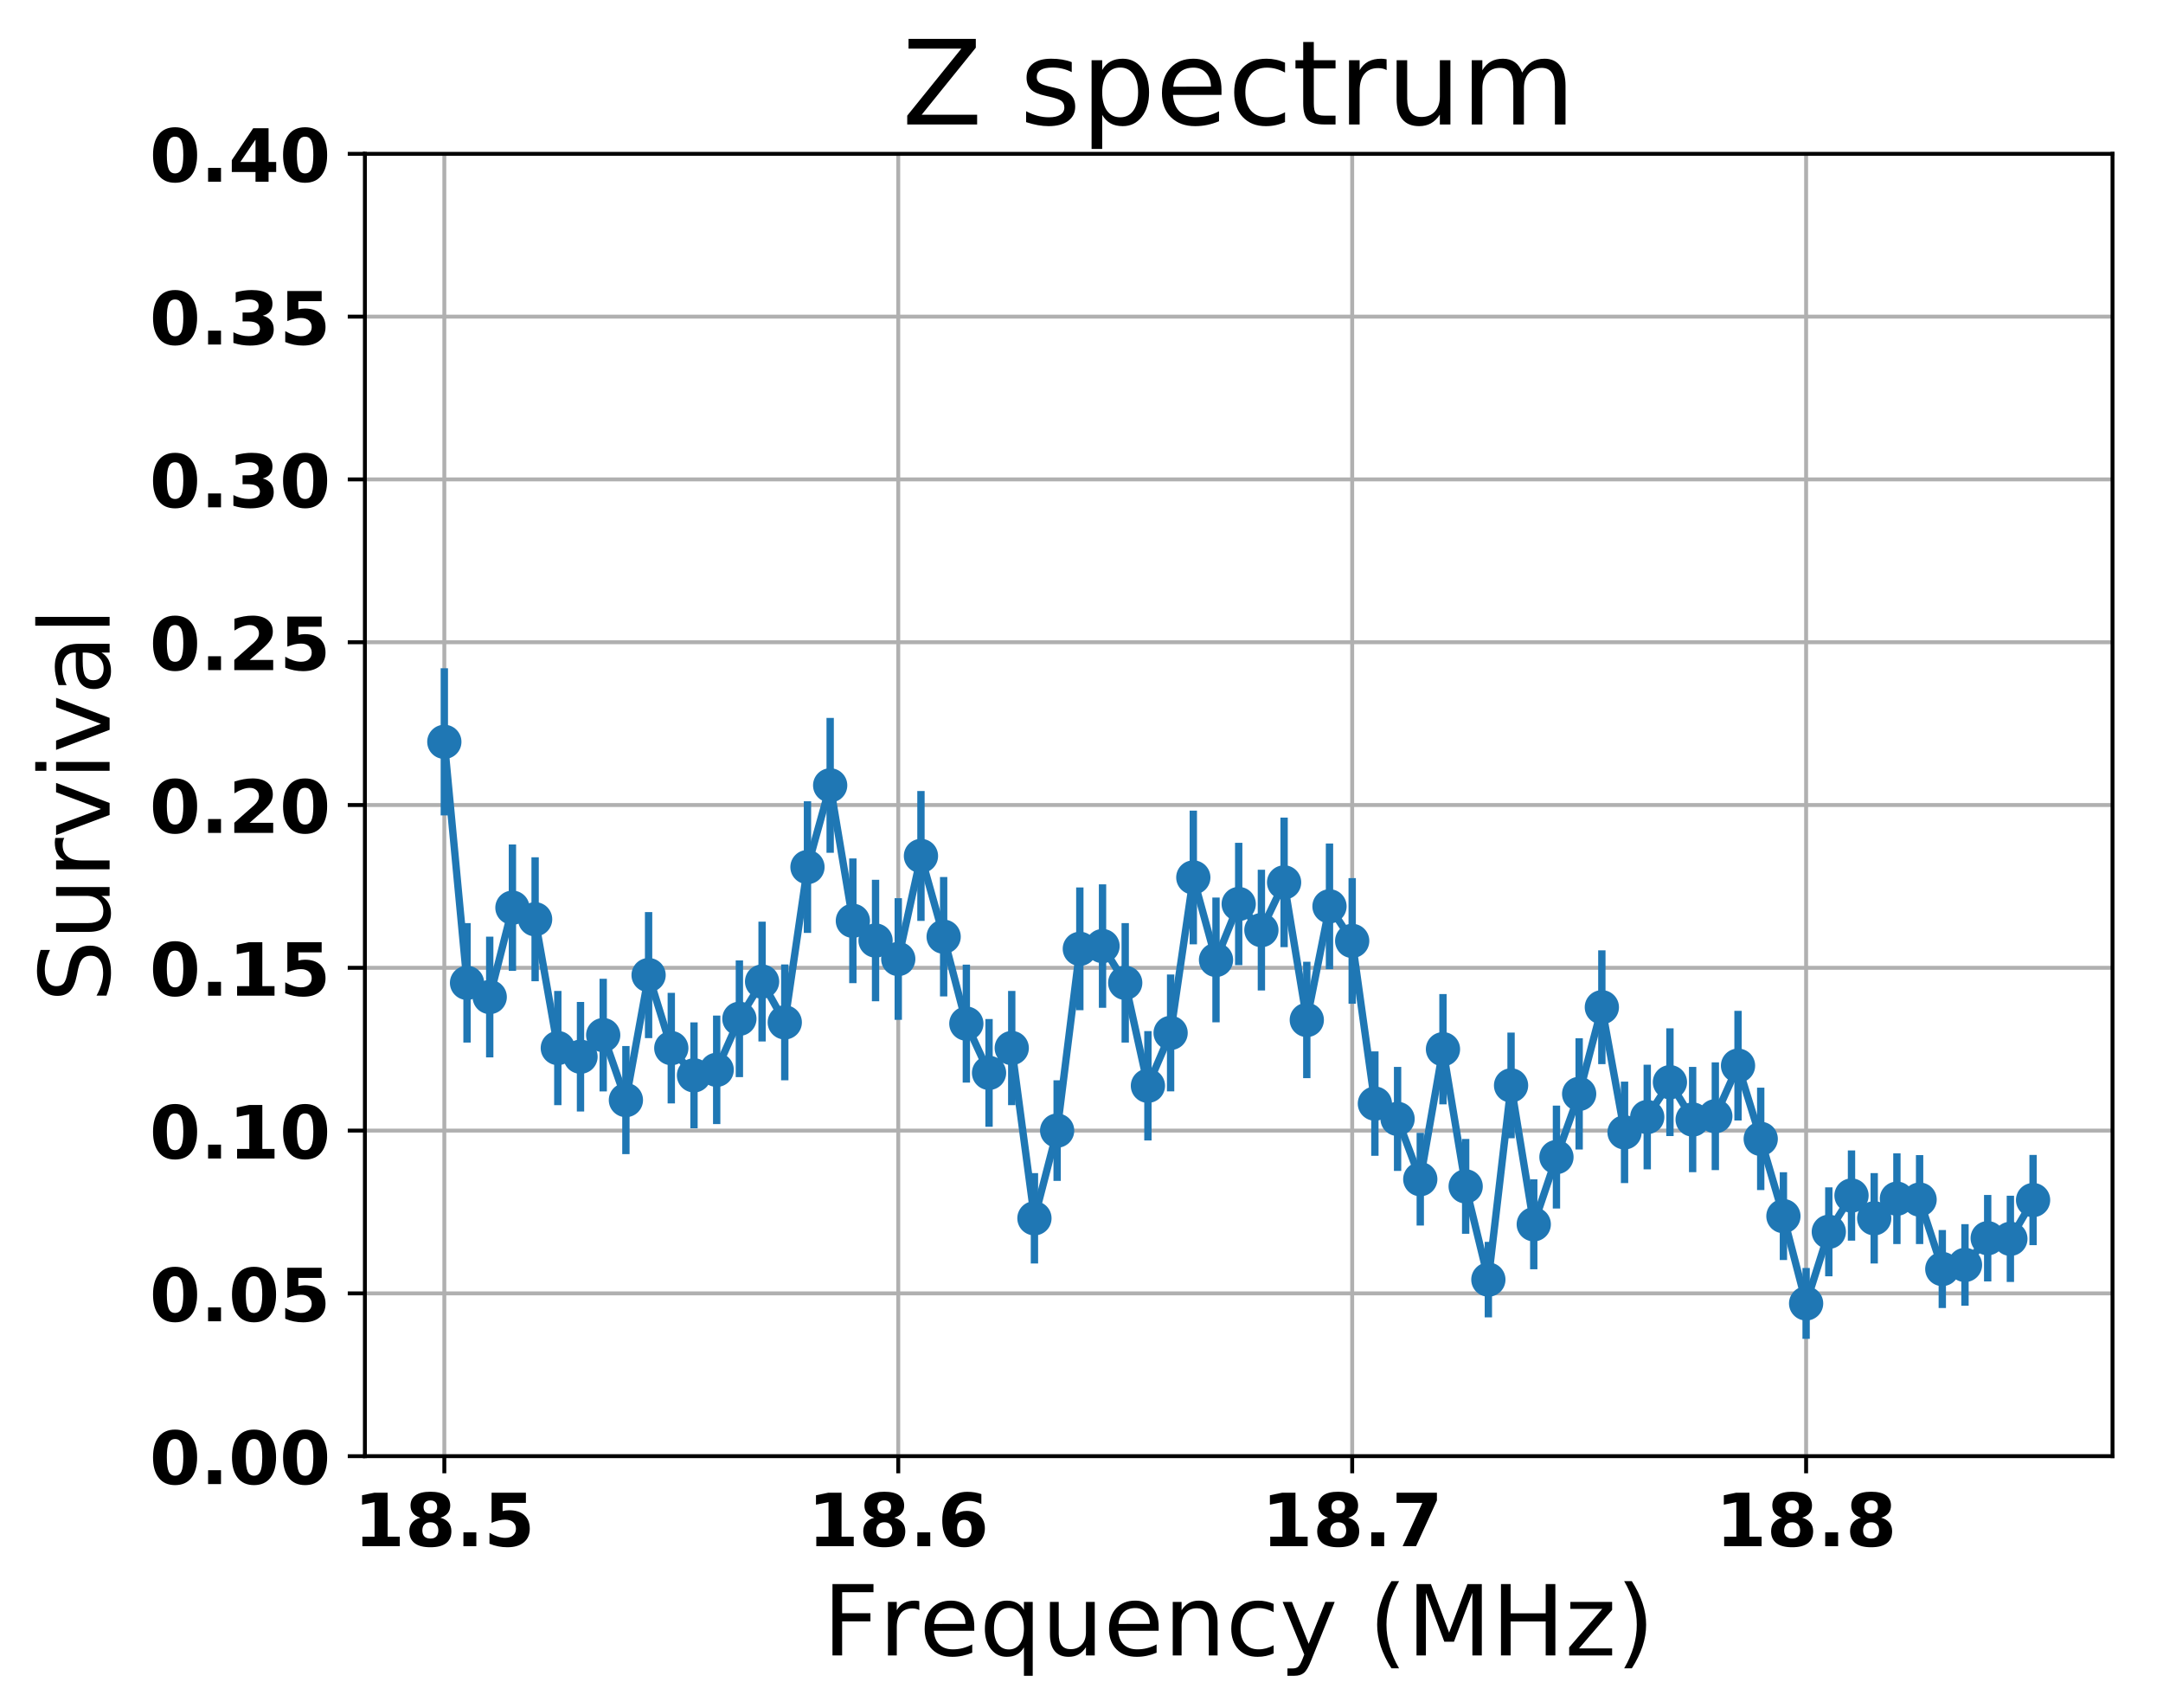 <?xml version="1.0" encoding="utf-8" standalone="no"?>
<!DOCTYPE svg PUBLIC "-//W3C//DTD SVG 1.1//EN"
  "http://www.w3.org/Graphics/SVG/1.1/DTD/svg11.dtd">
<!-- Created with matplotlib (http://matplotlib.org/) -->
<svg height="349pt" version="1.1" viewBox="0 0 442 349" width="442pt" xmlns="http://www.w3.org/2000/svg" xmlns:xlink="http://www.w3.org/1999/xlink">
 <defs>
  <style type="text/css">
*{stroke-linecap:butt;stroke-linejoin:round;}
  </style>
 </defs>
 <g id="figure_1">
  <g id="patch_1">
   <path d="M 0 349.622 
L 442.384 349.622 
L 442.384 0 
L 0 0 
z
" style="fill:none;"/>
  </g>
  <g id="axes_1">
   <g id="patch_2">
    <path d="M 74.564 297.548 
L 431.684 297.548 
L 431.684 31.436 
L 74.564 31.436 
z
" style="fill:none;"/>
   </g>
   <g id="matplotlib.axis_1">
    <g id="xtick_1">
     <g id="line2d_1">
      <path clip-path="url(#p6dde9045af)" d="M 90.797 297.548 
L 90.797 31.436 
" style="fill:none;stroke:#b0b0b0;stroke-linecap:square;stroke-width:0.8;"/>
     </g>
     <g id="line2d_2">
      <defs>
       <path d="M 0 0 
L 0 3.5 
" id="m005f0a59be" style="stroke:#000000;stroke-width:0.8;"/>
      </defs>
      <g>
       <use style="stroke:#000000;stroke-width:0.8;" x="90.797" xlink:href="#m005f0a59be" y="297.548"/>
      </g>
     </g>
     <g id="text_1">
      <!-- 18.5 -->
      <defs>
       <path d="M 11.719 12.984 
L 28.328 12.984 
L 28.328 60.109 
L 11.281 56.594 
L 11.281 69.391 
L 28.219 72.906 
L 46.094 72.906 
L 46.094 12.984 
L 62.703 12.984 
L 62.703 0 
L 11.719 0 
z
" id="DejaVuSans-Bold-31"/>
       <path d="M 34.812 32.625 
Q 29.547 32.625 26.703 29.734 
Q 23.875 26.859 23.875 21.484 
Q 23.875 16.109 26.703 13.25 
Q 29.547 10.406 34.812 10.406 
Q 40.047 10.406 42.828 13.25 
Q 45.609 16.109 45.609 21.484 
Q 45.609 26.906 42.828 29.766 
Q 40.047 32.625 34.812 32.625 
z
M 21.094 38.812 
Q 14.453 40.828 11.078 44.969 
Q 7.719 49.125 7.719 55.328 
Q 7.719 64.547 14.594 69.375 
Q 21.484 74.219 34.812 74.219 
Q 48.047 74.219 54.922 69.406 
Q 61.812 64.594 61.812 55.328 
Q 61.812 49.125 58.422 44.969 
Q 55.031 40.828 48.391 38.812 
Q 55.812 36.766 59.594 32.156 
Q 63.375 27.547 63.375 20.516 
Q 63.375 9.672 56.172 4.125 
Q 48.969 -1.422 34.812 -1.422 
Q 20.609 -1.422 13.359 4.125 
Q 6.109 9.672 6.109 20.516 
Q 6.109 27.547 9.891 32.156 
Q 13.672 36.766 21.094 38.812 
z
M 25.484 53.422 
Q 25.484 49.078 27.906 46.734 
Q 30.328 44.391 34.812 44.391 
Q 39.203 44.391 41.594 46.734 
Q 44 49.078 44 53.422 
Q 44 57.766 41.594 60.078 
Q 39.203 62.406 34.812 62.406 
Q 30.328 62.406 27.906 60.062 
Q 25.484 57.719 25.484 53.422 
z
" id="DejaVuSans-Bold-38"/>
       <path d="M 10.203 18.891 
L 27.781 18.891 
L 27.781 0 
L 10.203 0 
z
" id="DejaVuSans-Bold-2e"/>
       <path d="M 10.594 72.906 
L 57.328 72.906 
L 57.328 59.078 
L 25.594 59.078 
L 25.594 47.797 
Q 27.734 48.391 29.906 48.703 
Q 32.078 49.031 34.422 49.031 
Q 47.75 49.031 55.172 42.359 
Q 62.594 35.688 62.594 23.781 
Q 62.594 11.969 54.516 5.266 
Q 46.438 -1.422 32.078 -1.422 
Q 25.875 -1.422 19.797 -0.219 
Q 13.719 0.984 7.719 3.422 
L 7.719 18.219 
Q 13.672 14.797 19.016 13.078 
Q 24.359 11.375 29.109 11.375 
Q 35.938 11.375 39.859 14.719 
Q 43.797 18.062 43.797 23.781 
Q 43.797 29.547 39.859 32.859 
Q 35.938 36.188 29.109 36.188 
Q 25.047 36.188 20.453 35.125 
Q 15.875 34.078 10.594 31.891 
z
" id="DejaVuSans-Bold-35"/>
      </defs>
      <g transform="translate(72.293 315.946)scale(0.15 -0.15)">
       <use xlink:href="#DejaVuSans-Bold-31"/>
       <use x="69.58" xlink:href="#DejaVuSans-Bold-38"/>
       <use x="139.16" xlink:href="#DejaVuSans-Bold-2e"/>
       <use x="177.148" xlink:href="#DejaVuSans-Bold-35"/>
      </g>
     </g>
    </g>
    <g id="xtick_2">
     <g id="line2d_3">
      <path clip-path="url(#p6dde9045af)" d="M 183.555 297.548 
L 183.555 31.436 
" style="fill:none;stroke:#b0b0b0;stroke-linecap:square;stroke-width:0.8;"/>
     </g>
     <g id="line2d_4">
      <g>
       <use style="stroke:#000000;stroke-width:0.8;" x="183.555" xlink:href="#m005f0a59be" y="297.548"/>
      </g>
     </g>
     <g id="text_2">
      <!-- 18.6 -->
      <defs>
       <path d="M 36.188 35.984 
Q 31.25 35.984 28.781 32.781 
Q 26.312 29.594 26.312 23.188 
Q 26.312 16.797 28.781 13.594 
Q 31.25 10.406 36.188 10.406 
Q 41.156 10.406 43.625 13.594 
Q 46.094 16.797 46.094 23.188 
Q 46.094 29.594 43.625 32.781 
Q 41.156 35.984 36.188 35.984 
z
M 59.422 71 
L 59.422 57.516 
Q 54.781 59.719 50.672 60.766 
Q 46.578 61.812 42.672 61.812 
Q 34.281 61.812 29.594 57.141 
Q 24.906 52.484 24.125 43.312 
Q 27.344 45.703 31.094 46.891 
Q 34.859 48.094 39.312 48.094 
Q 50.484 48.094 57.344 41.547 
Q 64.203 35.016 64.203 24.422 
Q 64.203 12.703 56.531 5.641 
Q 48.875 -1.422 35.984 -1.422 
Q 21.781 -1.422 13.984 8.172 
Q 6.203 17.781 6.203 35.406 
Q 6.203 53.469 15.312 63.797 
Q 24.422 74.125 40.281 74.125 
Q 45.312 74.125 50.047 73.344 
Q 54.781 72.562 59.422 71 
z
" id="DejaVuSans-Bold-36"/>
      </defs>
      <g transform="translate(165.051 315.946)scale(0.15 -0.15)">
       <use xlink:href="#DejaVuSans-Bold-31"/>
       <use x="69.58" xlink:href="#DejaVuSans-Bold-38"/>
       <use x="139.16" xlink:href="#DejaVuSans-Bold-2e"/>
       <use x="177.148" xlink:href="#DejaVuSans-Bold-36"/>
      </g>
     </g>
    </g>
    <g id="xtick_3">
     <g id="line2d_5">
      <path clip-path="url(#p6dde9045af)" d="M 276.314 297.548 
L 276.314 31.436 
" style="fill:none;stroke:#b0b0b0;stroke-linecap:square;stroke-width:0.8;"/>
     </g>
     <g id="line2d_6">
      <g>
       <use style="stroke:#000000;stroke-width:0.8;" x="276.314" xlink:href="#m005f0a59be" y="297.548"/>
      </g>
     </g>
     <g id="text_3">
      <!-- 18.7 -->
      <defs>
       <path d="M 6.688 72.906 
L 61.625 72.906 
L 61.625 62.312 
L 33.203 0 
L 14.891 0 
L 41.797 59.078 
L 6.688 59.078 
z
" id="DejaVuSans-Bold-37"/>
      </defs>
      <g transform="translate(257.81 315.946)scale(0.15 -0.15)">
       <use xlink:href="#DejaVuSans-Bold-31"/>
       <use x="69.58" xlink:href="#DejaVuSans-Bold-38"/>
       <use x="139.16" xlink:href="#DejaVuSans-Bold-2e"/>
       <use x="177.148" xlink:href="#DejaVuSans-Bold-37"/>
      </g>
     </g>
    </g>
    <g id="xtick_4">
     <g id="line2d_7">
      <path clip-path="url(#p6dde9045af)" d="M 369.072 297.548 
L 369.072 31.436 
" style="fill:none;stroke:#b0b0b0;stroke-linecap:square;stroke-width:0.8;"/>
     </g>
     <g id="line2d_8">
      <g>
       <use style="stroke:#000000;stroke-width:0.8;" x="369.072" xlink:href="#m005f0a59be" y="297.548"/>
      </g>
     </g>
     <g id="text_4">
      <!-- 18.8 -->
      <g transform="translate(350.568 315.946)scale(0.15 -0.15)">
       <use xlink:href="#DejaVuSans-Bold-31"/>
       <use x="69.58" xlink:href="#DejaVuSans-Bold-38"/>
       <use x="139.16" xlink:href="#DejaVuSans-Bold-2e"/>
       <use x="177.148" xlink:href="#DejaVuSans-Bold-38"/>
      </g>
     </g>
    </g>
    <g id="text_5">
     <!-- Frequency (MHz) -->
     <defs>
      <path d="M 9.812 72.906 
L 51.703 72.906 
L 51.703 64.594 
L 19.672 64.594 
L 19.672 43.109 
L 48.578 43.109 
L 48.578 34.812 
L 19.672 34.812 
L 19.672 0 
L 9.812 0 
z
" id="DejaVuSans-46"/>
      <path d="M 41.109 46.297 
Q 39.594 47.172 37.812 47.578 
Q 36.031 48 33.891 48 
Q 26.266 48 22.188 43.047 
Q 18.109 38.094 18.109 28.812 
L 18.109 0 
L 9.078 0 
L 9.078 54.688 
L 18.109 54.688 
L 18.109 46.188 
Q 20.953 51.172 25.484 53.578 
Q 30.031 56 36.531 56 
Q 37.453 56 38.578 55.875 
Q 39.703 55.766 41.062 55.516 
z
" id="DejaVuSans-72"/>
      <path d="M 56.203 29.594 
L 56.203 25.203 
L 14.891 25.203 
Q 15.484 15.922 20.484 11.062 
Q 25.484 6.203 34.422 6.203 
Q 39.594 6.203 44.453 7.469 
Q 49.312 8.734 54.109 11.281 
L 54.109 2.781 
Q 49.266 0.734 44.188 -0.344 
Q 39.109 -1.422 33.891 -1.422 
Q 20.797 -1.422 13.156 6.188 
Q 5.516 13.812 5.516 26.812 
Q 5.516 40.234 12.766 48.109 
Q 20.016 56 32.328 56 
Q 43.359 56 49.781 48.891 
Q 56.203 41.797 56.203 29.594 
z
M 47.219 32.234 
Q 47.125 39.594 43.094 43.984 
Q 39.062 48.391 32.422 48.391 
Q 24.906 48.391 20.391 44.141 
Q 15.875 39.891 15.188 32.172 
z
" id="DejaVuSans-65"/>
      <path d="M 14.797 27.297 
Q 14.797 17.391 18.875 11.75 
Q 22.953 6.109 30.078 6.109 
Q 37.203 6.109 41.297 11.75 
Q 45.406 17.391 45.406 27.297 
Q 45.406 37.203 41.297 42.844 
Q 37.203 48.484 30.078 48.484 
Q 22.953 48.484 18.875 42.844 
Q 14.797 37.203 14.797 27.297 
z
M 45.406 8.203 
Q 42.578 3.328 38.25 0.953 
Q 33.938 -1.422 27.875 -1.422 
Q 17.969 -1.422 11.734 6.484 
Q 5.516 14.406 5.516 27.297 
Q 5.516 40.188 11.734 48.094 
Q 17.969 56 27.875 56 
Q 33.938 56 38.25 53.625 
Q 42.578 51.266 45.406 46.391 
L 45.406 54.688 
L 54.391 54.688 
L 54.391 -20.797 
L 45.406 -20.797 
z
" id="DejaVuSans-71"/>
      <path d="M 8.5 21.578 
L 8.5 54.688 
L 17.484 54.688 
L 17.484 21.922 
Q 17.484 14.156 20.5 10.266 
Q 23.531 6.391 29.594 6.391 
Q 36.859 6.391 41.078 11.031 
Q 45.312 15.672 45.312 23.688 
L 45.312 54.688 
L 54.297 54.688 
L 54.297 0 
L 45.312 0 
L 45.312 8.406 
Q 42.047 3.422 37.719 1 
Q 33.406 -1.422 27.688 -1.422 
Q 18.266 -1.422 13.375 4.438 
Q 8.5 10.297 8.5 21.578 
z
M 31.109 56 
z
" id="DejaVuSans-75"/>
      <path d="M 54.891 33.016 
L 54.891 0 
L 45.906 0 
L 45.906 32.719 
Q 45.906 40.484 42.875 44.328 
Q 39.844 48.188 33.797 48.188 
Q 26.516 48.188 22.312 43.547 
Q 18.109 38.922 18.109 30.906 
L 18.109 0 
L 9.078 0 
L 9.078 54.688 
L 18.109 54.688 
L 18.109 46.188 
Q 21.344 51.125 25.703 53.562 
Q 30.078 56 35.797 56 
Q 45.219 56 50.047 50.172 
Q 54.891 44.344 54.891 33.016 
z
" id="DejaVuSans-6e"/>
      <path d="M 48.781 52.594 
L 48.781 44.188 
Q 44.969 46.297 41.141 47.344 
Q 37.312 48.391 33.406 48.391 
Q 24.656 48.391 19.812 42.844 
Q 14.984 37.312 14.984 27.297 
Q 14.984 17.281 19.812 11.734 
Q 24.656 6.203 33.406 6.203 
Q 37.312 6.203 41.141 7.25 
Q 44.969 8.297 48.781 10.406 
L 48.781 2.094 
Q 45.016 0.344 40.984 -0.531 
Q 36.969 -1.422 32.422 -1.422 
Q 20.062 -1.422 12.781 6.344 
Q 5.516 14.109 5.516 27.297 
Q 5.516 40.672 12.859 48.328 
Q 20.219 56 33.016 56 
Q 37.156 56 41.109 55.141 
Q 45.062 54.297 48.781 52.594 
z
" id="DejaVuSans-63"/>
      <path d="M 32.172 -5.078 
Q 28.375 -14.844 24.75 -17.812 
Q 21.141 -20.797 15.094 -20.797 
L 7.906 -20.797 
L 7.906 -13.281 
L 13.188 -13.281 
Q 16.891 -13.281 18.938 -11.516 
Q 21 -9.766 23.484 -3.219 
L 25.094 0.875 
L 2.984 54.688 
L 12.5 54.688 
L 29.594 11.922 
L 46.688 54.688 
L 56.203 54.688 
z
" id="DejaVuSans-79"/>
      <path id="DejaVuSans-20"/>
      <path d="M 31 75.875 
Q 24.469 64.656 21.281 53.656 
Q 18.109 42.672 18.109 31.391 
Q 18.109 20.125 21.312 9.062 
Q 24.516 -2 31 -13.188 
L 23.188 -13.188 
Q 15.875 -1.703 12.234 9.375 
Q 8.594 20.453 8.594 31.391 
Q 8.594 42.281 12.203 53.312 
Q 15.828 64.359 23.188 75.875 
z
" id="DejaVuSans-28"/>
      <path d="M 9.812 72.906 
L 24.516 72.906 
L 43.109 23.297 
L 61.812 72.906 
L 76.516 72.906 
L 76.516 0 
L 66.891 0 
L 66.891 64.016 
L 48.094 14.016 
L 38.188 14.016 
L 19.391 64.016 
L 19.391 0 
L 9.812 0 
z
" id="DejaVuSans-4d"/>
      <path d="M 9.812 72.906 
L 19.672 72.906 
L 19.672 43.016 
L 55.516 43.016 
L 55.516 72.906 
L 65.375 72.906 
L 65.375 0 
L 55.516 0 
L 55.516 34.719 
L 19.672 34.719 
L 19.672 0 
L 9.812 0 
z
" id="DejaVuSans-48"/>
      <path d="M 5.516 54.688 
L 48.188 54.688 
L 48.188 46.484 
L 14.406 7.172 
L 48.188 7.172 
L 48.188 0 
L 4.297 0 
L 4.297 8.203 
L 38.094 47.516 
L 5.516 47.516 
z
" id="DejaVuSans-7a"/>
      <path d="M 8.016 75.875 
L 15.828 75.875 
Q 23.141 64.359 26.781 53.312 
Q 30.422 42.281 30.422 31.391 
Q 30.422 20.453 26.781 9.375 
Q 23.141 -1.703 15.828 -13.188 
L 8.016 -13.188 
Q 14.5 -2 17.703 9.062 
Q 20.906 20.125 20.906 31.391 
Q 20.906 42.672 17.703 53.656 
Q 14.5 64.656 8.016 75.875 
z
" id="DejaVuSans-29"/>
     </defs>
     <g transform="translate(168.151 338.262)scale(0.2 -0.2)">
      <use xlink:href="#DejaVuSans-46"/>
      <use x="57.41" xlink:href="#DejaVuSans-72"/>
      <use x="98.492" xlink:href="#DejaVuSans-65"/>
      <use x="160.016" xlink:href="#DejaVuSans-71"/>
      <use x="223.492" xlink:href="#DejaVuSans-75"/>
      <use x="286.871" xlink:href="#DejaVuSans-65"/>
      <use x="348.395" xlink:href="#DejaVuSans-6e"/>
      <use x="411.773" xlink:href="#DejaVuSans-63"/>
      <use x="466.754" xlink:href="#DejaVuSans-79"/>
      <use x="525.934" xlink:href="#DejaVuSans-20"/>
      <use x="557.721" xlink:href="#DejaVuSans-28"/>
      <use x="596.734" xlink:href="#DejaVuSans-4d"/>
      <use x="683.014" xlink:href="#DejaVuSans-48"/>
      <use x="758.209" xlink:href="#DejaVuSans-7a"/>
      <use x="810.699" xlink:href="#DejaVuSans-29"/>
     </g>
    </g>
   </g>
   <g id="matplotlib.axis_2">
    <g id="ytick_1">
     <g id="line2d_9">
      <path clip-path="url(#p6dde9045af)" d="M 74.564 297.548 
L 431.684 297.548 
" style="fill:none;stroke:#b0b0b0;stroke-linecap:square;stroke-width:0.8;"/>
     </g>
     <g id="line2d_10">
      <defs>
       <path d="M 0 0 
L -3.5 0 
" id="mc3ce260a5b" style="stroke:#000000;stroke-width:0.8;"/>
      </defs>
      <g>
       <use style="stroke:#000000;stroke-width:0.8;" x="74.564" xlink:href="#mc3ce260a5b" y="297.548"/>
      </g>
     </g>
     <g id="text_6">
      <!-- 0.00 -->
      <defs>
       <path d="M 46 36.531 
Q 46 50.203 43.438 55.781 
Q 40.875 61.375 34.812 61.375 
Q 28.766 61.375 26.172 55.781 
Q 23.578 50.203 23.578 36.531 
Q 23.578 22.703 26.172 17.031 
Q 28.766 11.375 34.812 11.375 
Q 40.828 11.375 43.406 17.031 
Q 46 22.703 46 36.531 
z
M 64.797 36.375 
Q 64.797 18.266 56.984 8.422 
Q 49.172 -1.422 34.812 -1.422 
Q 20.406 -1.422 12.594 8.422 
Q 4.781 18.266 4.781 36.375 
Q 4.781 54.547 12.594 64.375 
Q 20.406 74.219 34.812 74.219 
Q 49.172 74.219 56.984 64.375 
Q 64.797 54.547 64.797 36.375 
z
" id="DejaVuSans-Bold-30"/>
      </defs>
      <g transform="translate(30.556 303.247)scale(0.15 -0.15)">
       <use xlink:href="#DejaVuSans-Bold-30"/>
       <use x="69.58" xlink:href="#DejaVuSans-Bold-2e"/>
       <use x="107.568" xlink:href="#DejaVuSans-Bold-30"/>
       <use x="177.148" xlink:href="#DejaVuSans-Bold-30"/>
      </g>
     </g>
    </g>
    <g id="ytick_2">
     <g id="line2d_11">
      <path clip-path="url(#p6dde9045af)" d="M 74.564 264.284 
L 431.684 264.284 
" style="fill:none;stroke:#b0b0b0;stroke-linecap:square;stroke-width:0.8;"/>
     </g>
     <g id="line2d_12">
      <g>
       <use style="stroke:#000000;stroke-width:0.8;" x="74.564" xlink:href="#mc3ce260a5b" y="264.284"/>
      </g>
     </g>
     <g id="text_7">
      <!-- 0.05 -->
      <g transform="translate(30.556 269.983)scale(0.15 -0.15)">
       <use xlink:href="#DejaVuSans-Bold-30"/>
       <use x="69.58" xlink:href="#DejaVuSans-Bold-2e"/>
       <use x="107.568" xlink:href="#DejaVuSans-Bold-30"/>
       <use x="177.148" xlink:href="#DejaVuSans-Bold-35"/>
      </g>
     </g>
    </g>
    <g id="ytick_3">
     <g id="line2d_13">
      <path clip-path="url(#p6dde9045af)" d="M 74.564 231.02 
L 431.684 231.02 
" style="fill:none;stroke:#b0b0b0;stroke-linecap:square;stroke-width:0.8;"/>
     </g>
     <g id="line2d_14">
      <g>
       <use style="stroke:#000000;stroke-width:0.8;" x="74.564" xlink:href="#mc3ce260a5b" y="231.02"/>
      </g>
     </g>
     <g id="text_8">
      <!-- 0.10 -->
      <g transform="translate(30.556 236.719)scale(0.15 -0.15)">
       <use xlink:href="#DejaVuSans-Bold-30"/>
       <use x="69.58" xlink:href="#DejaVuSans-Bold-2e"/>
       <use x="107.568" xlink:href="#DejaVuSans-Bold-31"/>
       <use x="177.148" xlink:href="#DejaVuSans-Bold-30"/>
      </g>
     </g>
    </g>
    <g id="ytick_4">
     <g id="line2d_15">
      <path clip-path="url(#p6dde9045af)" d="M 74.564 197.756 
L 431.684 197.756 
" style="fill:none;stroke:#b0b0b0;stroke-linecap:square;stroke-width:0.8;"/>
     </g>
     <g id="line2d_16">
      <g>
       <use style="stroke:#000000;stroke-width:0.8;" x="74.564" xlink:href="#mc3ce260a5b" y="197.756"/>
      </g>
     </g>
     <g id="text_9">
      <!-- 0.15 -->
      <g transform="translate(30.556 203.455)scale(0.15 -0.15)">
       <use xlink:href="#DejaVuSans-Bold-30"/>
       <use x="69.58" xlink:href="#DejaVuSans-Bold-2e"/>
       <use x="107.568" xlink:href="#DejaVuSans-Bold-31"/>
       <use x="177.148" xlink:href="#DejaVuSans-Bold-35"/>
      </g>
     </g>
    </g>
    <g id="ytick_5">
     <g id="line2d_17">
      <path clip-path="url(#p6dde9045af)" d="M 74.564 164.492 
L 431.684 164.492 
" style="fill:none;stroke:#b0b0b0;stroke-linecap:square;stroke-width:0.8;"/>
     </g>
     <g id="line2d_18">
      <g>
       <use style="stroke:#000000;stroke-width:0.8;" x="74.564" xlink:href="#mc3ce260a5b" y="164.492"/>
      </g>
     </g>
     <g id="text_10">
      <!-- 0.20 -->
      <defs>
       <path d="M 28.812 13.812 
L 60.891 13.812 
L 60.891 0 
L 7.906 0 
L 7.906 13.812 
L 34.516 37.312 
Q 38.094 40.531 39.797 43.609 
Q 41.5 46.688 41.5 50 
Q 41.5 55.125 38.062 58.25 
Q 34.625 61.375 28.906 61.375 
Q 24.516 61.375 19.281 59.5 
Q 14.062 57.625 8.109 53.906 
L 8.109 69.922 
Q 14.453 72.016 20.656 73.109 
Q 26.859 74.219 32.812 74.219 
Q 45.906 74.219 53.156 68.453 
Q 60.406 62.703 60.406 52.391 
Q 60.406 46.438 57.328 41.281 
Q 54.25 36.141 44.391 27.484 
z
" id="DejaVuSans-Bold-32"/>
      </defs>
      <g transform="translate(30.556 170.191)scale(0.15 -0.15)">
       <use xlink:href="#DejaVuSans-Bold-30"/>
       <use x="69.58" xlink:href="#DejaVuSans-Bold-2e"/>
       <use x="107.568" xlink:href="#DejaVuSans-Bold-32"/>
       <use x="177.148" xlink:href="#DejaVuSans-Bold-30"/>
      </g>
     </g>
    </g>
    <g id="ytick_6">
     <g id="line2d_19">
      <path clip-path="url(#p6dde9045af)" d="M 74.564 131.228 
L 431.684 131.228 
" style="fill:none;stroke:#b0b0b0;stroke-linecap:square;stroke-width:0.8;"/>
     </g>
     <g id="line2d_20">
      <g>
       <use style="stroke:#000000;stroke-width:0.8;" x="74.564" xlink:href="#mc3ce260a5b" y="131.228"/>
      </g>
     </g>
     <g id="text_11">
      <!-- 0.25 -->
      <g transform="translate(30.556 136.927)scale(0.15 -0.15)">
       <use xlink:href="#DejaVuSans-Bold-30"/>
       <use x="69.58" xlink:href="#DejaVuSans-Bold-2e"/>
       <use x="107.568" xlink:href="#DejaVuSans-Bold-32"/>
       <use x="177.148" xlink:href="#DejaVuSans-Bold-35"/>
      </g>
     </g>
    </g>
    <g id="ytick_7">
     <g id="line2d_21">
      <path clip-path="url(#p6dde9045af)" d="M 74.564 97.964 
L 431.684 97.964 
" style="fill:none;stroke:#b0b0b0;stroke-linecap:square;stroke-width:0.8;"/>
     </g>
     <g id="line2d_22">
      <g>
       <use style="stroke:#000000;stroke-width:0.8;" x="74.564" xlink:href="#mc3ce260a5b" y="97.964"/>
      </g>
     </g>
     <g id="text_12">
      <!-- 0.30 -->
      <defs>
       <path d="M 46.578 39.312 
Q 53.953 37.406 57.781 32.688 
Q 61.625 27.984 61.625 20.703 
Q 61.625 9.859 53.312 4.219 
Q 45.016 -1.422 29.109 -1.422 
Q 23.484 -1.422 17.844 -0.516 
Q 12.203 0.391 6.688 2.203 
L 6.688 16.703 
Q 11.969 14.062 17.156 12.719 
Q 22.359 11.375 27.391 11.375 
Q 34.859 11.375 38.844 13.953 
Q 42.828 16.547 42.828 21.391 
Q 42.828 26.375 38.75 28.938 
Q 34.672 31.5 26.703 31.5 
L 19.188 31.5 
L 19.188 43.609 
L 27.094 43.609 
Q 34.188 43.609 37.641 45.828 
Q 41.109 48.047 41.109 52.594 
Q 41.109 56.781 37.734 59.078 
Q 34.375 61.375 28.219 61.375 
Q 23.688 61.375 19.047 60.344 
Q 14.406 59.328 9.812 57.328 
L 9.812 71.094 
Q 15.375 72.656 20.844 73.438 
Q 26.312 74.219 31.594 74.219 
Q 45.797 74.219 52.844 69.547 
Q 59.906 64.891 59.906 55.516 
Q 59.906 49.125 56.531 45.047 
Q 53.172 40.969 46.578 39.312 
z
" id="DejaVuSans-Bold-33"/>
      </defs>
      <g transform="translate(30.556 103.663)scale(0.15 -0.15)">
       <use xlink:href="#DejaVuSans-Bold-30"/>
       <use x="69.58" xlink:href="#DejaVuSans-Bold-2e"/>
       <use x="107.568" xlink:href="#DejaVuSans-Bold-33"/>
       <use x="177.148" xlink:href="#DejaVuSans-Bold-30"/>
      </g>
     </g>
    </g>
    <g id="ytick_8">
     <g id="line2d_23">
      <path clip-path="url(#p6dde9045af)" d="M 74.564 64.7 
L 431.684 64.7 
" style="fill:none;stroke:#b0b0b0;stroke-linecap:square;stroke-width:0.8;"/>
     </g>
     <g id="line2d_24">
      <g>
       <use style="stroke:#000000;stroke-width:0.8;" x="74.564" xlink:href="#mc3ce260a5b" y="64.7"/>
      </g>
     </g>
     <g id="text_13">
      <!-- 0.35 -->
      <g transform="translate(30.556 70.399)scale(0.15 -0.15)">
       <use xlink:href="#DejaVuSans-Bold-30"/>
       <use x="69.58" xlink:href="#DejaVuSans-Bold-2e"/>
       <use x="107.568" xlink:href="#DejaVuSans-Bold-33"/>
       <use x="177.148" xlink:href="#DejaVuSans-Bold-35"/>
      </g>
     </g>
    </g>
    <g id="ytick_9">
     <g id="line2d_25">
      <path clip-path="url(#p6dde9045af)" d="M 74.564 31.436 
L 431.684 31.436 
" style="fill:none;stroke:#b0b0b0;stroke-linecap:square;stroke-width:0.8;"/>
     </g>
     <g id="line2d_26">
      <g>
       <use style="stroke:#000000;stroke-width:0.8;" x="74.564" xlink:href="#mc3ce260a5b" y="31.436"/>
      </g>
     </g>
     <g id="text_14">
      <!-- 0.40 -->
      <defs>
       <path d="M 36.812 57.422 
L 16.219 26.906 
L 36.812 26.906 
z
M 33.688 72.906 
L 54.594 72.906 
L 54.594 26.906 
L 64.984 26.906 
L 64.984 13.281 
L 54.594 13.281 
L 54.594 0 
L 36.812 0 
L 36.812 13.281 
L 4.5 13.281 
L 4.5 29.391 
z
" id="DejaVuSans-Bold-34"/>
      </defs>
      <g transform="translate(30.556 37.135)scale(0.15 -0.15)">
       <use xlink:href="#DejaVuSans-Bold-30"/>
       <use x="69.58" xlink:href="#DejaVuSans-Bold-2e"/>
       <use x="107.568" xlink:href="#DejaVuSans-Bold-34"/>
       <use x="177.148" xlink:href="#DejaVuSans-Bold-30"/>
      </g>
     </g>
    </g>
    <g id="text_15">
     <!-- Survival -->
     <defs>
      <path d="M 53.516 70.516 
L 53.516 60.891 
Q 47.906 63.578 42.922 64.891 
Q 37.938 66.219 33.297 66.219 
Q 25.25 66.219 20.875 63.094 
Q 16.5 59.969 16.5 54.203 
Q 16.5 49.359 19.406 46.891 
Q 22.312 44.438 30.422 42.922 
L 36.375 41.703 
Q 47.406 39.594 52.656 34.297 
Q 57.906 29 57.906 20.125 
Q 57.906 9.516 50.797 4.047 
Q 43.703 -1.422 29.984 -1.422 
Q 24.812 -1.422 18.969 -0.25 
Q 13.141 0.922 6.891 3.219 
L 6.891 13.375 
Q 12.891 10.016 18.656 8.297 
Q 24.422 6.594 29.984 6.594 
Q 38.422 6.594 43.016 9.906 
Q 47.609 13.234 47.609 19.391 
Q 47.609 24.75 44.312 27.781 
Q 41.016 30.812 33.5 32.328 
L 27.484 33.5 
Q 16.453 35.688 11.516 40.375 
Q 6.594 45.062 6.594 53.422 
Q 6.594 63.094 13.406 68.656 
Q 20.219 74.219 32.172 74.219 
Q 37.312 74.219 42.625 73.281 
Q 47.953 72.359 53.516 70.516 
z
" id="DejaVuSans-53"/>
      <path d="M 2.984 54.688 
L 12.5 54.688 
L 29.594 8.797 
L 46.688 54.688 
L 56.203 54.688 
L 35.688 0 
L 23.484 0 
z
" id="DejaVuSans-76"/>
      <path d="M 9.422 54.688 
L 18.406 54.688 
L 18.406 0 
L 9.422 0 
z
M 9.422 75.984 
L 18.406 75.984 
L 18.406 64.594 
L 9.422 64.594 
z
" id="DejaVuSans-69"/>
      <path d="M 34.281 27.484 
Q 23.391 27.484 19.188 25 
Q 14.984 22.516 14.984 16.5 
Q 14.984 11.719 18.141 8.906 
Q 21.297 6.109 26.703 6.109 
Q 34.188 6.109 38.703 11.406 
Q 43.219 16.703 43.219 25.484 
L 43.219 27.484 
z
M 52.203 31.203 
L 52.203 0 
L 43.219 0 
L 43.219 8.297 
Q 40.141 3.328 35.547 0.953 
Q 30.953 -1.422 24.312 -1.422 
Q 15.922 -1.422 10.953 3.297 
Q 6 8.016 6 15.922 
Q 6 25.141 12.172 29.828 
Q 18.359 34.516 30.609 34.516 
L 43.219 34.516 
L 43.219 35.406 
Q 43.219 41.609 39.141 45 
Q 35.062 48.391 27.688 48.391 
Q 23 48.391 18.547 47.266 
Q 14.109 46.141 10.016 43.891 
L 10.016 52.203 
Q 14.938 54.109 19.578 55.047 
Q 24.219 56 28.609 56 
Q 40.484 56 46.344 49.844 
Q 52.203 43.703 52.203 31.203 
z
" id="DejaVuSans-61"/>
      <path d="M 9.422 75.984 
L 18.406 75.984 
L 18.406 0 
L 9.422 0 
z
" id="DejaVuSans-6c"/>
     </defs>
     <g transform="translate(22.397 204.811)rotate(-90)scale(0.2 -0.2)">
      <use xlink:href="#DejaVuSans-53"/>
      <use x="63.477" xlink:href="#DejaVuSans-75"/>
      <use x="126.855" xlink:href="#DejaVuSans-72"/>
      <use x="167.969" xlink:href="#DejaVuSans-76"/>
      <use x="227.148" xlink:href="#DejaVuSans-69"/>
      <use x="254.932" xlink:href="#DejaVuSans-76"/>
      <use x="314.111" xlink:href="#DejaVuSans-61"/>
      <use x="375.391" xlink:href="#DejaVuSans-6c"/>
     </g>
    </g>
   </g>
   <g id="LineCollection_1">
    <path clip-path="url(#p6dde9045af)" d="M 90.797 166.616 
L 90.797 136.552 
" style="fill:none;stroke:#1f77b4;stroke-width:1.5;"/>
    <path clip-path="url(#p6dde9045af)" d="M 95.435 213.037 
L 95.435 188.622 
" style="fill:none;stroke:#1f77b4;stroke-width:1.5;"/>
    <path clip-path="url(#p6dde9045af)" d="M 100.073 216.067 
L 100.073 191.386 
" style="fill:none;stroke:#1f77b4;stroke-width:1.5;"/>
    <path clip-path="url(#p6dde9045af)" d="M 104.711 198.386 
L 104.711 172.559 
" style="fill:none;stroke:#1f77b4;stroke-width:1.5;"/>
    <path clip-path="url(#p6dde9045af)" d="M 109.348 200.506 
L 109.348 175.171 
" style="fill:none;stroke:#1f77b4;stroke-width:1.5;"/>
    <path clip-path="url(#p6dde9045af)" d="M 113.986 225.824 
L 113.986 202.484 
" style="fill:none;stroke:#1f77b4;stroke-width:1.5;"/>
    <path clip-path="url(#p6dde9045af)" d="M 118.624 227.116 
L 118.624 204.732 
" style="fill:none;stroke:#1f77b4;stroke-width:1.5;"/>
    <path clip-path="url(#p6dde9045af)" d="M 123.262 223.015 
L 123.262 199.996 
" style="fill:none;stroke:#1f77b4;stroke-width:1.5;"/>
    <path clip-path="url(#p6dde9045af)" d="M 127.9 235.826 
L 127.9 213.741 
" style="fill:none;stroke:#1f77b4;stroke-width:1.5;"/>
    <path clip-path="url(#p6dde9045af)" d="M 132.538 212.125 
L 132.538 186.366 
" style="fill:none;stroke:#1f77b4;stroke-width:1.5;"/>
    <path clip-path="url(#p6dde9045af)" d="M 137.176 225.464 
L 137.176 202.874 
" style="fill:none;stroke:#1f77b4;stroke-width:1.5;"/>
    <path clip-path="url(#p6dde9045af)" d="M 141.814 230.553 
L 141.814 208.912 
" style="fill:none;stroke:#1f77b4;stroke-width:1.5;"/>
    <path clip-path="url(#p6dde9045af)" d="M 146.452 229.691 
L 146.452 207.512 
" style="fill:none;stroke:#1f77b4;stroke-width:1.5;"/>
    <path clip-path="url(#p6dde9045af)" d="M 151.09 220.09 
L 151.09 196.247 
" style="fill:none;stroke:#1f77b4;stroke-width:1.5;"/>
    <path clip-path="url(#p6dde9045af)" d="M 155.728 212.804 
L 155.728 188.328 
" style="fill:none;stroke:#1f77b4;stroke-width:1.5;"/>
    <path clip-path="url(#p6dde9045af)" d="M 160.366 220.736 
L 160.366 197.074 
" style="fill:none;stroke:#1f77b4;stroke-width:1.5;"/>
    <path clip-path="url(#p6dde9045af)" d="M 165.004 190.621 
L 165.004 163.725 
" style="fill:none;stroke:#1f77b4;stroke-width:1.5;"/>
    <path clip-path="url(#p6dde9045af)" d="M 169.641 174.252 
L 169.641 146.7 
" style="fill:none;stroke:#1f77b4;stroke-width:1.5;"/>
    <path clip-path="url(#p6dde9045af)" d="M 174.279 200.888 
L 174.279 175.413 
" style="fill:none;stroke:#1f77b4;stroke-width:1.5;"/>
    <path clip-path="url(#p6dde9045af)" d="M 178.917 204.596 
L 178.917 179.77 
" style="fill:none;stroke:#1f77b4;stroke-width:1.5;"/>
    <path clip-path="url(#p6dde9045af)" d="M 183.555 208.383 
L 183.555 183.533 
" style="fill:none;stroke:#1f77b4;stroke-width:1.5;"/>
    <path clip-path="url(#p6dde9045af)" d="M 188.193 188.178 
L 188.193 161.629 
" style="fill:none;stroke:#1f77b4;stroke-width:1.5;"/>
    <path clip-path="url(#p6dde9045af)" d="M 192.831 203.602 
L 192.831 179.206 
" style="fill:none;stroke:#1f77b4;stroke-width:1.5;"/>
    <path clip-path="url(#p6dde9045af)" d="M 197.469 221.211 
L 197.469 197.111 
" style="fill:none;stroke:#1f77b4;stroke-width:1.5;"/>
    <path clip-path="url(#p6dde9045af)" d="M 202.107 230.236 
L 202.107 208.221 
" style="fill:none;stroke:#1f77b4;stroke-width:1.5;"/>
    <path clip-path="url(#p6dde9045af)" d="M 206.745 225.824 
L 206.745 202.484 
" style="fill:none;stroke:#1f77b4;stroke-width:1.5;"/>
    <path clip-path="url(#p6dde9045af)" d="M 211.383 258.171 
L 211.383 239.707 
" style="fill:none;stroke:#1f77b4;stroke-width:1.5;"/>
    <path clip-path="url(#p6dde9045af)" d="M 216.021 241.302 
L 216.021 220.738 
" style="fill:none;stroke:#1f77b4;stroke-width:1.5;"/>
    <path clip-path="url(#p6dde9045af)" d="M 220.659 206.426 
L 220.659 181.334 
" style="fill:none;stroke:#1f77b4;stroke-width:1.5;"/>
    <path clip-path="url(#p6dde9045af)" d="M 225.297 205.923 
L 225.297 180.707 
" style="fill:none;stroke:#1f77b4;stroke-width:1.5;"/>
    <path clip-path="url(#p6dde9045af)" d="M 229.934 213.037 
L 229.934 188.622 
" style="fill:none;stroke:#1f77b4;stroke-width:1.5;"/>
    <path clip-path="url(#p6dde9045af)" d="M 234.572 233.036 
L 234.572 210.691 
" style="fill:none;stroke:#1f77b4;stroke-width:1.5;"/>
    <path clip-path="url(#p6dde9045af)" d="M 239.21 223 
L 239.21 199.123 
" style="fill:none;stroke:#1f77b4;stroke-width:1.5;"/>
    <path clip-path="url(#p6dde9045af)" d="M 243.848 192.957 
L 243.848 165.639 
" style="fill:none;stroke:#1f77b4;stroke-width:1.5;"/>
    <path clip-path="url(#p6dde9045af)" d="M 248.486 208.891 
L 248.486 183.399 
" style="fill:none;stroke:#1f77b4;stroke-width:1.5;"/>
    <path clip-path="url(#p6dde9045af)" d="M 253.124 197.22 
L 253.124 172.216 
" style="fill:none;stroke:#1f77b4;stroke-width:1.5;"/>
    <path clip-path="url(#p6dde9045af)" d="M 257.762 202.392 
L 257.762 177.715 
" style="fill:none;stroke:#1f77b4;stroke-width:1.5;"/>
    <path clip-path="url(#p6dde9045af)" d="M 262.4 193.543 
L 262.4 167.07 
" style="fill:none;stroke:#1f77b4;stroke-width:1.5;"/>
    <path clip-path="url(#p6dde9045af)" d="M 267.038 220.307 
L 267.038 196.524 
" style="fill:none;stroke:#1f77b4;stroke-width:1.5;"/>
    <path clip-path="url(#p6dde9045af)" d="M 271.676 198.034 
L 271.676 172.353 
" style="fill:none;stroke:#1f77b4;stroke-width:1.5;"/>
    <path clip-path="url(#p6dde9045af)" d="M 276.314 205.094 
L 276.314 179.423 
" style="fill:none;stroke:#1f77b4;stroke-width:1.5;"/>
    <path clip-path="url(#p6dde9045af)" d="M 280.952 236.173 
L 280.952 214.839 
" style="fill:none;stroke:#1f77b4;stroke-width:1.5;"/>
    <path clip-path="url(#p6dde9045af)" d="M 285.59 239.261 
L 285.59 218.001 
" style="fill:none;stroke:#1f77b4;stroke-width:1.5;"/>
    <path clip-path="url(#p6dde9045af)" d="M 290.227 250.416 
L 290.227 231.478 
" style="fill:none;stroke:#1f77b4;stroke-width:1.5;"/>
    <path clip-path="url(#p6dde9045af)" d="M 294.865 225.656 
L 294.865 203.121 
" style="fill:none;stroke:#1f77b4;stroke-width:1.5;"/>
    <path clip-path="url(#p6dde9045af)" d="M 299.503 252.109 
L 299.503 232.731 
" style="fill:none;stroke:#1f77b4;stroke-width:1.5;"/>
    <path clip-path="url(#p6dde9045af)" d="M 304.141 269.178 
L 304.141 253.759 
" style="fill:none;stroke:#1f77b4;stroke-width:1.5;"/>
    <path clip-path="url(#p6dde9045af)" d="M 308.779 232.582 
L 308.779 210.998 
" style="fill:none;stroke:#1f77b4;stroke-width:1.5;"/>
    <path clip-path="url(#p6dde9045af)" d="M 313.417 259.354 
L 313.417 240.978 
" style="fill:none;stroke:#1f77b4;stroke-width:1.5;"/>
    <path clip-path="url(#p6dde9045af)" d="M 318.055 246.945 
L 318.055 225.916 
" style="fill:none;stroke:#1f77b4;stroke-width:1.5;"/>
    <path clip-path="url(#p6dde9045af)" d="M 322.693 234.889 
L 322.693 212.148 
" style="fill:none;stroke:#1f77b4;stroke-width:1.5;"/>
    <path clip-path="url(#p6dde9045af)" d="M 327.331 217.443 
L 327.331 194.187 
" style="fill:none;stroke:#1f77b4;stroke-width:1.5;"/>
    <path clip-path="url(#p6dde9045af)" d="M 331.969 241.75 
L 331.969 221.015 
" style="fill:none;stroke:#1f77b4;stroke-width:1.5;"/>
    <path clip-path="url(#p6dde9045af)" d="M 336.607 238.934 
L 336.607 217.562 
" style="fill:none;stroke:#1f77b4;stroke-width:1.5;"/>
    <path clip-path="url(#p6dde9045af)" d="M 341.245 232.137 
L 341.245 210.125 
" style="fill:none;stroke:#1f77b4;stroke-width:1.5;"/>
    <path clip-path="url(#p6dde9045af)" d="M 345.883 239.514 
L 345.883 218.003 
" style="fill:none;stroke:#1f77b4;stroke-width:1.5;"/>
    <path clip-path="url(#p6dde9045af)" d="M 350.52 239.091 
L 350.52 217.079 
" style="fill:none;stroke:#1f77b4;stroke-width:1.5;"/>
    <path clip-path="url(#p6dde9045af)" d="M 355.158 228.952 
L 355.158 206.549 
" style="fill:none;stroke:#1f77b4;stroke-width:1.5;"/>
    <path clip-path="url(#p6dde9045af)" d="M 359.796 243.171 
L 359.796 222.252 
" style="fill:none;stroke:#1f77b4;stroke-width:1.5;"/>
    <path clip-path="url(#p6dde9045af)" d="M 364.434 257.469 
L 364.434 239.53 
" style="fill:none;stroke:#1f77b4;stroke-width:1.5;"/>
    <path clip-path="url(#p6dde9045af)" d="M 369.072 273.574 
L 369.072 259.096 
" style="fill:none;stroke:#1f77b4;stroke-width:1.5;"/>
    <path clip-path="url(#p6dde9045af)" d="M 373.71 260.788 
L 373.71 242.613 
" style="fill:none;stroke:#1f77b4;stroke-width:1.5;"/>
    <path clip-path="url(#p6dde9045af)" d="M 378.348 253.511 
L 378.348 235.071 
" style="fill:none;stroke:#1f77b4;stroke-width:1.5;"/>
    <path clip-path="url(#p6dde9045af)" d="M 382.986 258.171 
L 382.986 239.707 
" style="fill:none;stroke:#1f77b4;stroke-width:1.5;"/>
    <path clip-path="url(#p6dde9045af)" d="M 387.624 254.198 
L 387.624 235.666 
" style="fill:none;stroke:#1f77b4;stroke-width:1.5;"/>
    <path clip-path="url(#p6dde9045af)" d="M 392.262 254.2 
L 392.262 236.033 
" style="fill:none;stroke:#1f77b4;stroke-width:1.5;"/>
    <path clip-path="url(#p6dde9045af)" d="M 396.9 267.272 
L 396.9 251.335 
" style="fill:none;stroke:#1f77b4;stroke-width:1.5;"/>
    <path clip-path="url(#p6dde9045af)" d="M 401.538 266.801 
L 401.538 250.139 
" style="fill:none;stroke:#1f77b4;stroke-width:1.5;"/>
    <path clip-path="url(#p6dde9045af)" d="M 406.175 261.844 
L 406.175 244.17 
" style="fill:none;stroke:#1f77b4;stroke-width:1.5;"/>
    <path clip-path="url(#p6dde9045af)" d="M 410.813 261.946 
L 410.813 244.32 
" style="fill:none;stroke:#1f77b4;stroke-width:1.5;"/>
    <path clip-path="url(#p6dde9045af)" d="M 415.451 254.432 
L 415.451 235.994 
" style="fill:none;stroke:#1f77b4;stroke-width:1.5;"/>
   </g>
   <g id="line2d_27">
    <path clip-path="url(#p6dde9045af)" d="M 90.797 151.584 
L 95.435 200.83 
L 100.073 203.727 
L 104.711 185.473 
L 109.348 187.838 
L 113.986 214.154 
L 118.624 215.924 
L 123.262 211.505 
L 127.9 224.783 
L 132.538 199.246 
L 137.176 214.169 
L 141.814 219.733 
L 146.452 218.602 
L 151.09 208.169 
L 155.728 200.566 
L 160.366 208.905 
L 165.004 177.173 
L 169.641 160.476 
L 174.279 188.151 
L 178.917 192.183 
L 183.555 195.958 
L 188.193 174.904 
L 192.831 191.404 
L 197.469 209.161 
L 202.107 219.228 
L 206.745 214.154 
L 211.383 248.939 
L 216.021 231.02 
L 220.659 193.88 
L 225.297 193.315 
L 229.934 200.83 
L 234.572 221.863 
L 239.21 211.062 
L 243.848 179.298 
L 248.486 196.145 
L 253.124 184.718 
L 257.762 190.054 
L 262.4 180.306 
L 267.038 208.415 
L 271.676 185.194 
L 276.314 192.259 
L 280.952 225.506 
L 285.59 228.631 
L 290.227 240.947 
L 294.865 214.388 
L 299.503 242.42 
L 304.141 261.468 
L 308.779 221.79 
L 313.417 250.166 
L 318.055 236.431 
L 322.693 223.519 
L 327.331 205.815 
L 331.969 231.383 
L 336.607 228.248 
L 341.245 221.131 
L 345.883 228.759 
L 350.52 228.085 
L 355.158 217.751 
L 359.796 232.712 
L 364.434 248.499 
L 369.072 266.335 
L 373.71 251.701 
L 378.348 244.291 
L 382.986 248.939 
L 387.624 244.932 
L 392.262 245.117 
L 396.9 259.304 
L 401.538 258.47 
L 406.175 253.007 
L 410.813 253.133 
L 415.451 245.213 
" style="fill:none;stroke:#1f77b4;stroke-linecap:square;stroke-width:1.5;"/>
    <defs>
     <path d="M 0 3 
C 0.796 3 1.559 2.684 2.121 2.121 
C 2.684 1.559 3 0.796 3 0 
C 3 -0.796 2.684 -1.559 2.121 -2.121 
C 1.559 -2.684 0.796 -3 0 -3 
C -0.796 -3 -1.559 -2.684 -2.121 -2.121 
C -2.684 -1.559 -3 -0.796 -3 0 
C -3 0.796 -2.684 1.559 -2.121 2.121 
C -1.559 2.684 -0.796 3 0 3 
z
" id="mcb2457e3ba" style="stroke:#1f77b4;"/>
    </defs>
    <g clip-path="url(#p6dde9045af)">
     <use style="fill:#1f77b4;stroke:#1f77b4;" x="90.797" xlink:href="#mcb2457e3ba" y="151.584"/>
     <use style="fill:#1f77b4;stroke:#1f77b4;" x="95.435" xlink:href="#mcb2457e3ba" y="200.83"/>
     <use style="fill:#1f77b4;stroke:#1f77b4;" x="100.073" xlink:href="#mcb2457e3ba" y="203.727"/>
     <use style="fill:#1f77b4;stroke:#1f77b4;" x="104.711" xlink:href="#mcb2457e3ba" y="185.473"/>
     <use style="fill:#1f77b4;stroke:#1f77b4;" x="109.348" xlink:href="#mcb2457e3ba" y="187.838"/>
     <use style="fill:#1f77b4;stroke:#1f77b4;" x="113.986" xlink:href="#mcb2457e3ba" y="214.154"/>
     <use style="fill:#1f77b4;stroke:#1f77b4;" x="118.624" xlink:href="#mcb2457e3ba" y="215.924"/>
     <use style="fill:#1f77b4;stroke:#1f77b4;" x="123.262" xlink:href="#mcb2457e3ba" y="211.505"/>
     <use style="fill:#1f77b4;stroke:#1f77b4;" x="127.9" xlink:href="#mcb2457e3ba" y="224.783"/>
     <use style="fill:#1f77b4;stroke:#1f77b4;" x="132.538" xlink:href="#mcb2457e3ba" y="199.246"/>
     <use style="fill:#1f77b4;stroke:#1f77b4;" x="137.176" xlink:href="#mcb2457e3ba" y="214.169"/>
     <use style="fill:#1f77b4;stroke:#1f77b4;" x="141.814" xlink:href="#mcb2457e3ba" y="219.733"/>
     <use style="fill:#1f77b4;stroke:#1f77b4;" x="146.452" xlink:href="#mcb2457e3ba" y="218.602"/>
     <use style="fill:#1f77b4;stroke:#1f77b4;" x="151.09" xlink:href="#mcb2457e3ba" y="208.169"/>
     <use style="fill:#1f77b4;stroke:#1f77b4;" x="155.728" xlink:href="#mcb2457e3ba" y="200.566"/>
     <use style="fill:#1f77b4;stroke:#1f77b4;" x="160.366" xlink:href="#mcb2457e3ba" y="208.905"/>
     <use style="fill:#1f77b4;stroke:#1f77b4;" x="165.004" xlink:href="#mcb2457e3ba" y="177.173"/>
     <use style="fill:#1f77b4;stroke:#1f77b4;" x="169.641" xlink:href="#mcb2457e3ba" y="160.476"/>
     <use style="fill:#1f77b4;stroke:#1f77b4;" x="174.279" xlink:href="#mcb2457e3ba" y="188.151"/>
     <use style="fill:#1f77b4;stroke:#1f77b4;" x="178.917" xlink:href="#mcb2457e3ba" y="192.183"/>
     <use style="fill:#1f77b4;stroke:#1f77b4;" x="183.555" xlink:href="#mcb2457e3ba" y="195.958"/>
     <use style="fill:#1f77b4;stroke:#1f77b4;" x="188.193" xlink:href="#mcb2457e3ba" y="174.904"/>
     <use style="fill:#1f77b4;stroke:#1f77b4;" x="192.831" xlink:href="#mcb2457e3ba" y="191.404"/>
     <use style="fill:#1f77b4;stroke:#1f77b4;" x="197.469" xlink:href="#mcb2457e3ba" y="209.161"/>
     <use style="fill:#1f77b4;stroke:#1f77b4;" x="202.107" xlink:href="#mcb2457e3ba" y="219.228"/>
     <use style="fill:#1f77b4;stroke:#1f77b4;" x="206.745" xlink:href="#mcb2457e3ba" y="214.154"/>
     <use style="fill:#1f77b4;stroke:#1f77b4;" x="211.383" xlink:href="#mcb2457e3ba" y="248.939"/>
     <use style="fill:#1f77b4;stroke:#1f77b4;" x="216.021" xlink:href="#mcb2457e3ba" y="231.02"/>
     <use style="fill:#1f77b4;stroke:#1f77b4;" x="220.659" xlink:href="#mcb2457e3ba" y="193.88"/>
     <use style="fill:#1f77b4;stroke:#1f77b4;" x="225.297" xlink:href="#mcb2457e3ba" y="193.315"/>
     <use style="fill:#1f77b4;stroke:#1f77b4;" x="229.934" xlink:href="#mcb2457e3ba" y="200.83"/>
     <use style="fill:#1f77b4;stroke:#1f77b4;" x="234.572" xlink:href="#mcb2457e3ba" y="221.863"/>
     <use style="fill:#1f77b4;stroke:#1f77b4;" x="239.21" xlink:href="#mcb2457e3ba" y="211.062"/>
     <use style="fill:#1f77b4;stroke:#1f77b4;" x="243.848" xlink:href="#mcb2457e3ba" y="179.298"/>
     <use style="fill:#1f77b4;stroke:#1f77b4;" x="248.486" xlink:href="#mcb2457e3ba" y="196.145"/>
     <use style="fill:#1f77b4;stroke:#1f77b4;" x="253.124" xlink:href="#mcb2457e3ba" y="184.718"/>
     <use style="fill:#1f77b4;stroke:#1f77b4;" x="257.762" xlink:href="#mcb2457e3ba" y="190.054"/>
     <use style="fill:#1f77b4;stroke:#1f77b4;" x="262.4" xlink:href="#mcb2457e3ba" y="180.306"/>
     <use style="fill:#1f77b4;stroke:#1f77b4;" x="267.038" xlink:href="#mcb2457e3ba" y="208.415"/>
     <use style="fill:#1f77b4;stroke:#1f77b4;" x="271.676" xlink:href="#mcb2457e3ba" y="185.194"/>
     <use style="fill:#1f77b4;stroke:#1f77b4;" x="276.314" xlink:href="#mcb2457e3ba" y="192.259"/>
     <use style="fill:#1f77b4;stroke:#1f77b4;" x="280.952" xlink:href="#mcb2457e3ba" y="225.506"/>
     <use style="fill:#1f77b4;stroke:#1f77b4;" x="285.59" xlink:href="#mcb2457e3ba" y="228.631"/>
     <use style="fill:#1f77b4;stroke:#1f77b4;" x="290.227" xlink:href="#mcb2457e3ba" y="240.947"/>
     <use style="fill:#1f77b4;stroke:#1f77b4;" x="294.865" xlink:href="#mcb2457e3ba" y="214.388"/>
     <use style="fill:#1f77b4;stroke:#1f77b4;" x="299.503" xlink:href="#mcb2457e3ba" y="242.42"/>
     <use style="fill:#1f77b4;stroke:#1f77b4;" x="304.141" xlink:href="#mcb2457e3ba" y="261.468"/>
     <use style="fill:#1f77b4;stroke:#1f77b4;" x="308.779" xlink:href="#mcb2457e3ba" y="221.79"/>
     <use style="fill:#1f77b4;stroke:#1f77b4;" x="313.417" xlink:href="#mcb2457e3ba" y="250.166"/>
     <use style="fill:#1f77b4;stroke:#1f77b4;" x="318.055" xlink:href="#mcb2457e3ba" y="236.431"/>
     <use style="fill:#1f77b4;stroke:#1f77b4;" x="322.693" xlink:href="#mcb2457e3ba" y="223.519"/>
     <use style="fill:#1f77b4;stroke:#1f77b4;" x="327.331" xlink:href="#mcb2457e3ba" y="205.815"/>
     <use style="fill:#1f77b4;stroke:#1f77b4;" x="331.969" xlink:href="#mcb2457e3ba" y="231.383"/>
     <use style="fill:#1f77b4;stroke:#1f77b4;" x="336.607" xlink:href="#mcb2457e3ba" y="228.248"/>
     <use style="fill:#1f77b4;stroke:#1f77b4;" x="341.245" xlink:href="#mcb2457e3ba" y="221.131"/>
     <use style="fill:#1f77b4;stroke:#1f77b4;" x="345.883" xlink:href="#mcb2457e3ba" y="228.759"/>
     <use style="fill:#1f77b4;stroke:#1f77b4;" x="350.52" xlink:href="#mcb2457e3ba" y="228.085"/>
     <use style="fill:#1f77b4;stroke:#1f77b4;" x="355.158" xlink:href="#mcb2457e3ba" y="217.751"/>
     <use style="fill:#1f77b4;stroke:#1f77b4;" x="359.796" xlink:href="#mcb2457e3ba" y="232.712"/>
     <use style="fill:#1f77b4;stroke:#1f77b4;" x="364.434" xlink:href="#mcb2457e3ba" y="248.499"/>
     <use style="fill:#1f77b4;stroke:#1f77b4;" x="369.072" xlink:href="#mcb2457e3ba" y="266.335"/>
     <use style="fill:#1f77b4;stroke:#1f77b4;" x="373.71" xlink:href="#mcb2457e3ba" y="251.701"/>
     <use style="fill:#1f77b4;stroke:#1f77b4;" x="378.348" xlink:href="#mcb2457e3ba" y="244.291"/>
     <use style="fill:#1f77b4;stroke:#1f77b4;" x="382.986" xlink:href="#mcb2457e3ba" y="248.939"/>
     <use style="fill:#1f77b4;stroke:#1f77b4;" x="387.624" xlink:href="#mcb2457e3ba" y="244.932"/>
     <use style="fill:#1f77b4;stroke:#1f77b4;" x="392.262" xlink:href="#mcb2457e3ba" y="245.117"/>
     <use style="fill:#1f77b4;stroke:#1f77b4;" x="396.9" xlink:href="#mcb2457e3ba" y="259.304"/>
     <use style="fill:#1f77b4;stroke:#1f77b4;" x="401.538" xlink:href="#mcb2457e3ba" y="258.47"/>
     <use style="fill:#1f77b4;stroke:#1f77b4;" x="406.175" xlink:href="#mcb2457e3ba" y="253.007"/>
     <use style="fill:#1f77b4;stroke:#1f77b4;" x="410.813" xlink:href="#mcb2457e3ba" y="253.133"/>
     <use style="fill:#1f77b4;stroke:#1f77b4;" x="415.451" xlink:href="#mcb2457e3ba" y="245.213"/>
    </g>
   </g>
   <g id="patch_3">
    <path d="M 74.564 297.548 
L 74.564 31.436 
" style="fill:none;stroke:#000000;stroke-linecap:square;stroke-linejoin:miter;stroke-width:0.8;"/>
   </g>
   <g id="patch_4">
    <path d="M 431.684 297.548 
L 431.684 31.436 
" style="fill:none;stroke:#000000;stroke-linecap:square;stroke-linejoin:miter;stroke-width:0.8;"/>
   </g>
   <g id="patch_5">
    <path d="M 74.564 297.548 
L 431.684 297.548 
" style="fill:none;stroke:#000000;stroke-linecap:square;stroke-linejoin:miter;stroke-width:0.8;"/>
   </g>
   <g id="patch_6">
    <path d="M 74.564 31.436 
L 431.684 31.436 
" style="fill:none;stroke:#000000;stroke-linecap:square;stroke-linejoin:miter;stroke-width:0.8;"/>
   </g>
   <g id="text_16">
    <!-- Z spectrum -->
    <defs>
     <path d="M 5.609 72.906 
L 62.891 72.906 
L 62.891 65.375 
L 16.797 8.297 
L 64.016 8.297 
L 64.016 0 
L 4.5 0 
L 4.5 7.516 
L 50.594 64.594 
L 5.609 64.594 
z
" id="DejaVuSans-5a"/>
     <path d="M 44.281 53.078 
L 44.281 44.578 
Q 40.484 46.531 36.375 47.5 
Q 32.281 48.484 27.875 48.484 
Q 21.188 48.484 17.844 46.438 
Q 14.5 44.391 14.5 40.281 
Q 14.5 37.156 16.891 35.375 
Q 19.281 33.594 26.516 31.984 
L 29.594 31.297 
Q 39.156 29.25 43.188 25.516 
Q 47.219 21.781 47.219 15.094 
Q 47.219 7.469 41.188 3.016 
Q 35.156 -1.422 24.609 -1.422 
Q 20.219 -1.422 15.453 -0.562 
Q 10.688 0.297 5.422 2 
L 5.422 11.281 
Q 10.406 8.688 15.234 7.391 
Q 20.062 6.109 24.812 6.109 
Q 31.156 6.109 34.562 8.281 
Q 37.984 10.453 37.984 14.406 
Q 37.984 18.062 35.516 20.016 
Q 33.062 21.969 24.703 23.781 
L 21.578 24.516 
Q 13.234 26.266 9.516 29.906 
Q 5.812 33.547 5.812 39.891 
Q 5.812 47.609 11.281 51.797 
Q 16.75 56 26.812 56 
Q 31.781 56 36.172 55.266 
Q 40.578 54.547 44.281 53.078 
z
" id="DejaVuSans-73"/>
     <path d="M 18.109 8.203 
L 18.109 -20.797 
L 9.078 -20.797 
L 9.078 54.688 
L 18.109 54.688 
L 18.109 46.391 
Q 20.953 51.266 25.266 53.625 
Q 29.594 56 35.594 56 
Q 45.562 56 51.781 48.094 
Q 58.016 40.188 58.016 27.297 
Q 58.016 14.406 51.781 6.484 
Q 45.562 -1.422 35.594 -1.422 
Q 29.594 -1.422 25.266 0.953 
Q 20.953 3.328 18.109 8.203 
z
M 48.688 27.297 
Q 48.688 37.203 44.609 42.844 
Q 40.531 48.484 33.406 48.484 
Q 26.266 48.484 22.188 42.844 
Q 18.109 37.203 18.109 27.297 
Q 18.109 17.391 22.188 11.75 
Q 26.266 6.109 33.406 6.109 
Q 40.531 6.109 44.609 11.75 
Q 48.688 17.391 48.688 27.297 
z
" id="DejaVuSans-70"/>
     <path d="M 18.312 70.219 
L 18.312 54.688 
L 36.812 54.688 
L 36.812 47.703 
L 18.312 47.703 
L 18.312 18.016 
Q 18.312 11.328 20.141 9.422 
Q 21.969 7.516 27.594 7.516 
L 36.812 7.516 
L 36.812 0 
L 27.594 0 
Q 17.188 0 13.234 3.875 
Q 9.281 7.766 9.281 18.016 
L 9.281 47.703 
L 2.688 47.703 
L 2.688 54.688 
L 9.281 54.688 
L 9.281 70.219 
z
" id="DejaVuSans-74"/>
     <path d="M 52 44.188 
Q 55.375 50.25 60.062 53.125 
Q 64.75 56 71.094 56 
Q 79.641 56 84.281 50.016 
Q 88.922 44.047 88.922 33.016 
L 88.922 0 
L 79.891 0 
L 79.891 32.719 
Q 79.891 40.578 77.094 44.375 
Q 74.312 48.188 68.609 48.188 
Q 61.625 48.188 57.562 43.547 
Q 53.516 38.922 53.516 30.906 
L 53.516 0 
L 44.484 0 
L 44.484 32.719 
Q 44.484 40.625 41.703 44.406 
Q 38.922 48.188 33.109 48.188 
Q 26.219 48.188 22.156 43.531 
Q 18.109 38.875 18.109 30.906 
L 18.109 0 
L 9.078 0 
L 9.078 54.688 
L 18.109 54.688 
L 18.109 46.188 
Q 21.188 51.219 25.484 53.609 
Q 29.781 56 35.688 56 
Q 41.656 56 45.828 52.969 
Q 50 49.953 52 44.188 
z
" id="DejaVuSans-6d"/>
    </defs>
    <g transform="translate(184.308 25.436)scale(0.24 -0.24)">
     <use xlink:href="#DejaVuSans-5a"/>
     <use x="68.506" xlink:href="#DejaVuSans-20"/>
     <use x="100.293" xlink:href="#DejaVuSans-73"/>
     <use x="152.393" xlink:href="#DejaVuSans-70"/>
     <use x="215.869" xlink:href="#DejaVuSans-65"/>
     <use x="277.393" xlink:href="#DejaVuSans-63"/>
     <use x="332.373" xlink:href="#DejaVuSans-74"/>
     <use x="371.582" xlink:href="#DejaVuSans-72"/>
     <use x="412.695" xlink:href="#DejaVuSans-75"/>
     <use x="476.074" xlink:href="#DejaVuSans-6d"/>
    </g>
   </g>
  </g>
 </g>
 <defs>
  <clipPath id="p6dde9045af">
   <rect height="266.112" width="357.12" x="74.564" y="31.436"/>
  </clipPath>
 </defs>
</svg>
